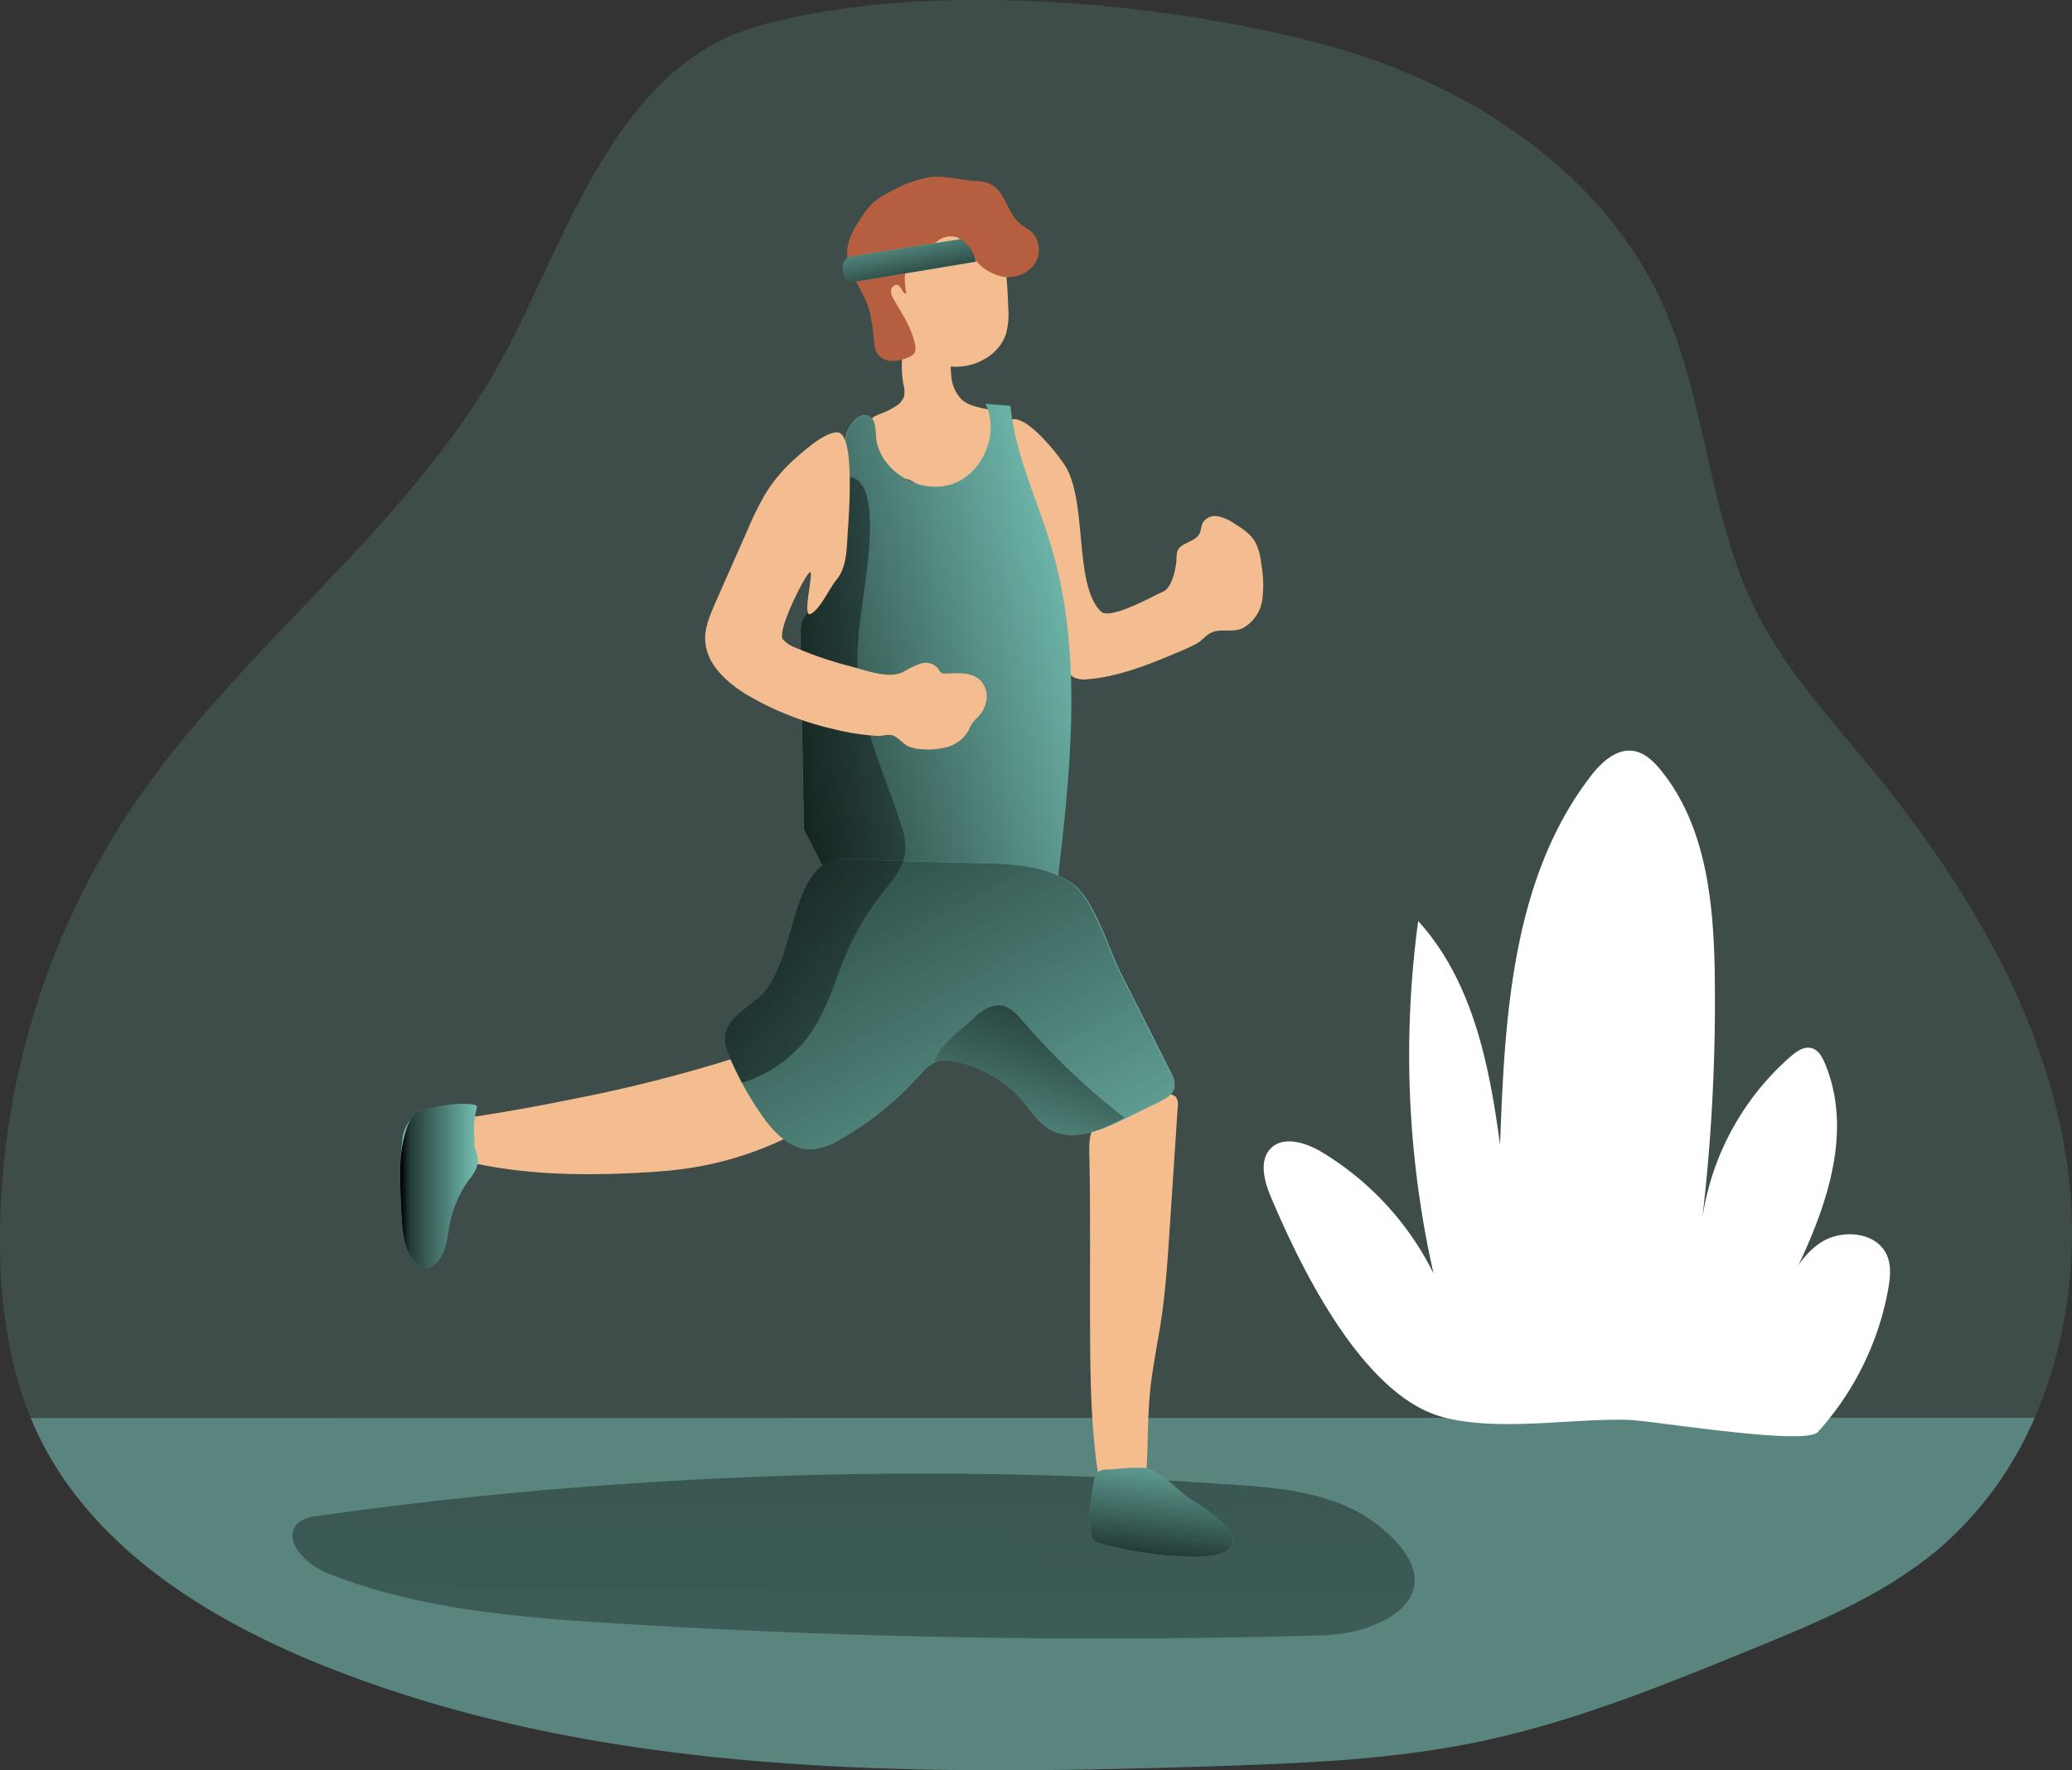 <svg id="Layer_1" data-name="Layer 1" xmlns="http://www.w3.org/2000/svg" xmlns:xlink="http://www.w3.org/1999/xlink" viewBox="0 0 430.22 367.65"><rect x="0" y="0" width="430.22" height="367.65" fill="#333333" stroke="none"/><defs><linearGradient id="linear-gradient" x1="181.8" y1="20.48" x2="178.96" y2="572.62" gradientUnits="userSpaceOnUse"><stop offset="0.01"/><stop offset="0.13" stop-opacity="0.69"/><stop offset="1" stop-opacity="0"/></linearGradient><linearGradient id="linear-gradient-2" x1="242.92" y1="346.23" x2="246.24" y2="318.72" xlink:href="#linear-gradient"/><linearGradient id="linear-gradient-3" x1="86" y1="266.33" x2="102.18" y2="266.33" xlink:href="#linear-gradient"/><linearGradient id="linear-gradient-4" x1="149.93" y1="170.65" x2="232.47" y2="147.41" xlink:href="#linear-gradient"/><linearGradient id="linear-gradient-5" x1="160.79" y1="167.09" x2="230.99" y2="296.11" xlink:href="#linear-gradient"/><linearGradient id="linear-gradient-6" x1="97.81" y1="170.43" x2="257.51" y2="196.68" xlink:href="#linear-gradient"/><linearGradient id="linear-gradient-7" x1="192.84" y1="80.9" x2="189.64" y2="64.77" xlink:href="#linear-gradient"/><linearGradient id="linear-gradient-8" x1="235.24" y1="215.97" x2="208.92" y2="258.66" xlink:href="#linear-gradient"/></defs><title>Jogging</title><path d="M425.35,314.49a74.25,74.25,0,0,1-19.89,27.2c-11.27,9.54-25.18,15.28-38.84,20.86-18.33,7.49-36.76,15-56.13,19.1-18.19,3.85-36.88,4.59-55.47,5.19-62.72,2-127.44,2.33-185.63-21.16C45.48,356,22,341.21,10.83,318c-.55-1.14-1.06-2.29-1.54-3.46-4.9-11.91-6.47-25.07-6.39-38a161.56,161.56,0,0,1,27.64-89.17C51.9,155.82,84,132.52,103.94,100.1c15.23-24.77,24.44-65.33,55.83-74.45,34.31-10,84.78-5.35,118.49,3.77,29.12,7.89,57,25.83,69.61,53.24,9.41,20.46,9.64,44.31,19.72,64.44,6.12,12.21,15.53,22.38,24.18,32.94,19,23.24,35.2,49.93,40,79.58C434.78,278,432.76,297.6,425.35,314.49Z" transform="translate(-2.9 -20.05)" fill="#74c0b3" opacity="0.18" style="isolation:isolate"/><path d="M425.35,314.49a74.25,74.25,0,0,1-19.89,27.2c-11.27,9.54-25.18,15.28-38.84,20.86-18.33,7.49-36.76,15-56.13,19.1-18.19,3.85-36.88,4.59-55.47,5.19-62.72,2-127.44,2.33-185.63-21.16C45.48,356,22,341.21,10.83,318c-.55-1.14-1.06-2.29-1.54-3.46Z" transform="translate(-2.9 -20.05)" fill="#74c0b3" opacity="0.49" style="isolation:isolate"/><path d="M68.87,334.88a7.44,7.44,0,0,0-4.06,1.44c-3.53,3.22,1.44,8.58,5.88,10.36,18.63,7.46,39,9.18,59,10.44q73.8,4.65,147.82,2.55c12.65-.36,26.64-8.21,14.41-20.35C281.8,329.24,267.7,329,254.44,328.09A894.41,894.41,0,0,0,135.93,328Q102.29,330.15,68.87,334.88Z" transform="translate(-2.9 -20.05)" fill="url(#linear-gradient)"/><path d="M223.83,116.42c4.45,6.59,2.51,21.09,6,28.21a7.7,7.7,0,0,0,1.67,2.42c2,1.79,10.6-3.14,12.85-4.11,1.81-.78,2.56-4.19,2.82-6.4a9.3,9.3,0,0,1,.15-1.91c.62-1.93,3.67-1.93,4.62-3.73.37-.7.34-1.57.7-2.28a3,3,0,0,1,3.07-1.36,8.69,8.69,0,0,1,3.26,1.38c1.81,1.1,3.67,2.31,4.67,4.17a12.5,12.5,0,0,1,1.13,4.3,24.09,24.09,0,0,1,.24,7.38,8.07,8.07,0,0,1-3.95,5.95c-2.2,1.12-4.78,0-6.79,1.06-1,.49-1.8,1.58-2.79,2.14a30.51,30.51,0,0,1-3.37,1.6c-6.24,2.64-12.6,5.31-19.35,5.86a5.34,5.34,0,0,1-2.81-.33,5.59,5.59,0,0,1-2.06-2.22,85.06,85.06,0,0,1-12.88-46.82C211.31,100.6,221.2,112.52,223.83,116.42Z" transform="translate(-2.9 -20.05)" fill="#f3bd8f"/><path d="M186.21,134.09l-13.27,18s-.33-3.28-.91-6.58c.21-.2.41-.4.61-.61,3.44-3.65,5.21-8.61,5.85-13.57s.24-10-.14-15a15.55,15.55,0,0,1,.45-6.63Z" transform="translate(-2.9 -20.05)" fill="#f3bd8f"/><path d="M200.4,97.84a7.87,7.87,0,0,0,2.16,5.17c2,1.78,4.95,1.68,7.42,2.66a2.25,2.25,0,0,1,.83.52,1.89,1.89,0,0,1,.37.75,6.28,6.28,0,0,1-.29,3.87c-1.35,3.73-5.76,13.42-9.5,14.74s-6.77-5.6-10.7-6.11a8.76,8.76,0,0,1-3.73-1.12,9.14,9.14,0,0,1-2.81-3.53,11.35,11.35,0,0,1-1.5-4.14,4.31,4.31,0,0,1,1.55-3.94,8.06,8.06,0,0,1,1.74-.8,16.21,16.21,0,0,0,2.73-1.37,4.18,4.18,0,0,0,1.94-2.13,5.25,5.25,0,0,0-.1-2.36,21.47,21.47,0,0,1,0-7.87,7.21,7.21,0,0,1,.71-2.22,4.45,4.45,0,0,1,6.94-1.08C200.65,91.18,200.11,94.82,200.4,97.84Z" transform="translate(-2.9 -20.05)" fill="#f3bd8f"/><path d="M212.25,84a16.14,16.14,0,0,1-.44,5.28c-1.26,4.1-5.6,6.74-9.88,6.92a8,8,0,0,1-4.09-.78,9.76,9.76,0,0,1-2-1.51c-3-2.74-5.76-6-6.67-10-.34-1.49-2.75-4.33-2.73-5.86,0-2.26,2.62-3.25,3.48-5.33a11.79,11.79,0,0,1,9.23-7c4.15-.53,8,1.56,11.06,4.17,1.52,1.3,1.29,3.87,1.48,5.83C212,78.43,212.16,81.19,212.25,84Z" transform="translate(-2.9 -20.05)" fill="#f3bd8f"/><path d="M211.13,60.94c1.16,2,1.94,4.27,3.73,5.7.73.58,1.6,1,2.29,1.63a5.29,5.29,0,0,1,.28,7,6.93,6.93,0,0,1-6.94,2.1,10.15,10.15,0,0,1-5.94-4.53c-.89-1.39-1.67-3.08-3.24-3.6a4.5,4.5,0,0,0-3.9,1c-1.12.83-2.06,1.89-3.24,2.62a13.77,13.77,0,0,0-1.95,1.2c-1.84,1.6-1.57,4.48-1.14,6.88-.77.24-.91-1.15-1.59-1.59s-1.45.21-1.57.92a3.12,3.12,0,0,0,.59,2c1.75,3.07,3.82,6.08,4.42,9.57a2.31,2.31,0,0,1-.08,1.4,2.51,2.51,0,0,1-1.51,1.09A8.5,8.5,0,0,1,188,95a3.66,3.66,0,0,1-3-1.58,5,5,0,0,1-.58-2,46.88,46.88,0,0,0-1-6.91c-1.29-4.46-5.13-8.36-4.57-13a14.37,14.37,0,0,1,2.56-5.75,17.7,17.7,0,0,1,2.7-3.55A16.26,16.26,0,0,1,187.52,60a25.32,25.32,0,0,1,8.11-3.12c3.39-.51,6.41.58,9.73.75C208.06,57.75,209.64,58.38,211.13,60.94Z" transform="translate(-2.9 -20.05)" fill="#b55f40"/><path d="M101.13,252a8.6,8.6,0,0,0-4.53,1.6,4.4,4.4,0,0,0,.33,6.56,8.05,8.05,0,0,0,2.91,1.12c11.66,2.76,23.78,2.95,35.75,2.32,3.25-.17,6.5-.4,9.72-.86a70.41,70.41,0,0,0,30.35-11.94,2.76,2.76,0,0,0,1.23-1.39,2.6,2.6,0,0,0-.2-1.52c-1.53-4.34-5.39-10.05-10-11.6-3.43-1.15-7.25,2.17-10.42,3.23a305.41,305.41,0,0,1-34.87,8.86Q111.31,250.44,101.13,252Z" transform="translate(-2.9 -20.05)" fill="#f3bd8f"/><path d="M229.23,295c.05,11.5.13,23.07,2.21,34.38a1.82,1.82,0,0,0,.48,1.11,1.86,1.86,0,0,0,1.45.23l3.95-.47a4.57,4.57,0,0,0,2.27-.68c1-.77,1.23-2.22,1.32-3.5.38-5.78.23-11.59.82-17.34.51-4.95,1.56-9.83,2.3-14.75.9-6.09,1.31-12.25,1.71-18.39l1.71-25.82a2.64,2.64,0,0,0-.35-1.86,2.48,2.48,0,0,0-2-.64A21.37,21.37,0,0,0,232,251.88c-3,2.47-3,4.74-2.91,8.39C229.34,271.83,229.18,283.4,229.23,295Z" transform="translate(-2.9 -20.05)" fill="#f5bd8d"/><path d="M232.12,325.28a2.06,2.06,0,0,0-1.54.78,4.64,4.64,0,0,0-.57,1.79c-.63,3.59-1.26,7.29-.49,10.86a2.52,2.52,0,0,0,.49,1.18,2.74,2.74,0,0,0,1.37.71,75.76,75.76,0,0,0,17,2.66,26.34,26.34,0,0,0,7-.29,6.13,6.13,0,0,0,2.2-.84,2.88,2.88,0,0,0,1.29-1.92,4.2,4.2,0,0,0-1.5-3.23,25.47,25.47,0,0,0-4.25-3.64c-1.29-.88-2.66-1.65-3.9-2.59s-2.24-1.93-3.38-2.88a27.18,27.18,0,0,0-2.79-2,6.88,6.88,0,0,0-1.75-.84,7.82,7.82,0,0,0-2.16-.17c-1.68,0-3.36.14-5,.3C233.58,325.23,232.82,325.18,232.12,325.28Z" transform="translate(-2.9 -20.05)" fill="#74c0b3"/><path d="M102.16,261.45A7.73,7.73,0,0,1,100.3,265a23.75,23.75,0,0,0-4.08,9.47c-.55,2.92-.75,6.32-3.1,8.15a2.85,2.85,0,0,1-1.87.69,3,3,0,0,1-1.82-.85c-2.34-2-2.83-5.44-3.06-8.53s-.35-6-.36-9c0-.66,0-1.34,0-2v0a25.58,25.58,0,0,1,1.48-9,10.32,10.32,0,0,1,.62-1.3A4.52,4.52,0,0,1,89.62,251a6.68,6.68,0,0,1,2.21-.72c3.12-.65,6.32-1.3,9.48-.83a.87.87,0,0,1,.56.26.84.84,0,0,1,0,.59,16.91,16.91,0,0,0-.49,5.77,7.83,7.83,0,0,1,0,2.16A7.57,7.57,0,0,1,102.16,261.45Z" transform="translate(-2.9 -20.05)" fill="#74c0b3"/><path d="M232.12,325.28a2.06,2.06,0,0,0-1.54.78,4.64,4.64,0,0,0-.57,1.79c-.63,3.59-1.26,7.29-.49,10.86a2.52,2.52,0,0,0,.49,1.18,2.74,2.74,0,0,0,1.37.71,75.76,75.76,0,0,0,17,2.66,26.34,26.34,0,0,0,7-.29,6.13,6.13,0,0,0,2.2-.84,2.88,2.88,0,0,0,1.29-1.92,4.2,4.2,0,0,0-1.5-3.23,25.47,25.47,0,0,0-4.25-3.64c-1.29-.88-2.66-1.65-3.9-2.59s-2.24-1.93-3.38-2.88a27.18,27.18,0,0,0-2.79-2,6.88,6.88,0,0,0-1.75-.84,7.82,7.82,0,0,0-2.16-.17c-1.68,0-3.36.14-5,.3C233.58,325.23,232.82,325.18,232.12,325.28Z" transform="translate(-2.9 -20.05)" fill="url(#linear-gradient-2)"/><path d="M102.16,261.45A7.73,7.73,0,0,1,100.3,265a23.75,23.75,0,0,0-4.08,9.47c-.55,2.92-.75,6.32-3.1,8.15a2.85,2.85,0,0,1-1.87.69,3,3,0,0,1-1.82-.85c-2.34-2-2.83-5.44-3.06-8.53s-.35-6-.36-9c0-.66,0-1.34,0-2v0a25.58,25.58,0,0,1,1.48-9,10.32,10.32,0,0,1,.62-1.3A4.52,4.52,0,0,1,89.62,251a6.68,6.68,0,0,1,2.21-.72c3.12-.65,6.32-1.3,9.48-.83a.87.87,0,0,1,.56.26.84.84,0,0,1,0,.59,16.91,16.91,0,0,0-.49,5.77,7.83,7.83,0,0,1,0,2.16A7.57,7.57,0,0,1,102.16,261.45Z" transform="translate(-2.9 -20.05)" fill="url(#linear-gradient-3)"/><path d="M88.11,252.64a10.32,10.32,0,0,0-.62,1.3,25.58,25.58,0,0,0-1.48,9,44.35,44.35,0,0,1,.39-5.76A7.78,7.78,0,0,1,88.11,252.64Z" transform="translate(-2.9 -20.05)" fill="#74c0b3"/><path d="M222.52,202.77a4.94,4.94,0,0,1-.69,2.32,4.62,4.62,0,0,1-3.36,1.42c-12.95,1.37-25.8-3.66-38.83-3.46a22.77,22.77,0,0,1-5.21-.34l.35-.67-5-9.76q-.34-20-.69-39.95a9.73,9.73,0,0,1,.35-3.36,10.18,10.18,0,0,1,2.58-3.43c.21-.2.41-.4.61-.61,3.44-3.65,5.21-8.61,5.85-13.57s.24-10-.14-15a15.55,15.55,0,0,1,.45-6.63c.61-1.65,2.61-4.29,4.61-3.24,1.61.85,1.18,4,1.54,5.5,1.58,6.56,9.44,10.78,15.78,8.52s9.73-10.53,6.8-16.6l5.19.43c.93,10.13,5.57,19.47,8.46,29.22C227.8,155.85,225.19,179.69,222.52,202.77Z" transform="translate(-2.9 -20.05)" fill="#74c0b3"/><path d="M222.63,201.85c0,.3-.08.61-.11.92a4.94,4.94,0,0,1-.69,2.32,4.62,4.62,0,0,1-3.36,1.42c-10.28,1.08-20.5-1.86-30.8-3a63.36,63.36,0,0,0-8-.44,22.77,22.77,0,0,1-5.21-.34l.35-.67-1.1-2.16-3.89-7.6q-.34-20-.69-39.95a9.73,9.73,0,0,1,.35-3.36,10.18,10.18,0,0,1,2.58-3.43c.21-.2.41-.4.61-.61,3.44-3.65,5.21-8.61,5.85-13.57a62.6,62.6,0,0,0,.06-12.32c-.06-.9-.13-1.78-.2-2.67a15.55,15.55,0,0,1,.45-6.63c.61-1.65,2.61-4.29,4.61-3.24,1.61.85,1.18,4,1.54,5.5,1.58,6.56,9.44,10.78,15.78,8.52s9.73-10.53,6.8-16.6l5.19.43c.93,10.13,5.57,19.47,8.46,29.22C227.71,155.55,225.25,179.05,222.63,201.85Z" transform="translate(-2.9 -20.05)" fill="url(#linear-gradient-4)"/><path d="M159.65,227.78c-2.68,2.23-6.18,4.44-6.28,7.94a9.24,9.24,0,0,0,1,3.82,67.77,67.77,0,0,0,6.73,12.13c2.49,3.58,6,7.22,10.33,7.06a13,13,0,0,0,5.78-2,64.18,64.18,0,0,0,16.05-12.77c1.39-1.52,2.85-3.2,4.87-3.62a7.6,7.6,0,0,1,3.11.14,25.1,25.1,0,0,1,14.12,8.4c1.63,1.94,3,4.18,5.17,5.53,4.68,2.93,10.75.53,15.7-1.9l7.39-3.63c1.33-.65,2.81-1.48,3.14-2.92a5,5,0,0,0-.79-3.29q-5.14-10.28-10.34-20.53c-2.64-5.21-5.54-15.62-10.41-18.85-5.27-3.49-12-3.78-18.29-4l-20.54-.56c-3.57-.11-8.72-1.1-12,.71C166.69,203.63,167.61,222.31,159.65,227.78Z" transform="translate(-2.9 -20.05)" fill="#74c0b3"/><path d="M246.73,245.94c-.32,1.44-1.8,2.27-3.13,2.93l-7.39,3.62a45.19,45.19,0,0,1-4.36,1.91c-3.88,1.44-8,2.1-11.34,0-2.15-1.34-3.54-3.59-5.17-5.53a25.12,25.12,0,0,0-14.12-8.41,8,8,0,0,0-3.11-.13,5,5,0,0,0-1.21.42,13.42,13.42,0,0,0-3.66,3.21,64.37,64.37,0,0,1-16.05,12.76,13.1,13.1,0,0,1-5.78,2c-4.35.16-7.84-3.49-10.33-7.06a67.41,67.41,0,0,1-4.16-6.79q-1.39-2.61-2.57-5.34a9.09,9.09,0,0,1-1-3.82c.1-3.5,3.6-5.7,6.28-7.94,7.72-5.3,7.09-23.05,14-27.9.21-.15.43-.28.65-.41,3.32-1.81,8.47-.82,12-.71l4,.11,16.5.45c5.32.14,10.92.37,15.71,2.53a17.43,17.43,0,0,1,2.57,1.42c4.86,3.23,7.77,13.64,10.41,18.85q5.19,10.24,10.34,20.53A5.09,5.09,0,0,1,246.73,245.94Z" transform="translate(-2.9 -20.05)" fill="url(#linear-gradient-5)"/><path d="M190.88,196.87a8.43,8.43,0,0,1-.46,2,17,17,0,0,1-2.75,4.62L186,205.65a54.32,54.32,0,0,0-7.13,11.86c-2.44,5.56-4,11.6-7.35,16.67a26.77,26.77,0,0,1-14.26,10.62l-.3.08q-1.39-2.61-2.57-5.34a9.09,9.09,0,0,1-1-3.82c.1-3.5,3.6-5.7,6.28-7.94,7.72-5.3,7.09-23.05,14-27.9l-3.89-7.6q-.34-20-.69-39.95a9.73,9.73,0,0,1,.35-3.36,10.18,10.18,0,0,1,2.58-3.43c.21-.2.41-.4.61-.61,3.44-3.65,5.21-8.61,5.85-13.57a62.6,62.6,0,0,0,.06-12.32c.29,0,.58,0,.86.07,5.9.79,3.92,15.72,3.4,20.06-.81,6.74-2.18,13.47-1.83,20.24.56,11,5.55,21.18,8.93,31.65A14.54,14.54,0,0,1,190.88,196.87Z" transform="translate(-2.9 -20.05)" fill="url(#linear-gradient-6)"/><path d="M161.69,122.83a66.75,66.75,0,0,0-3.52,7.15l-6.8,15.39c-1,2.36-2.1,4.81-2.06,7.38.1,5.44,4.95,9.52,9.7,12.18a64,64,0,0,0,17.05,6.55,48.38,48.38,0,0,0,9.19,1.4c1,0,2-.4,2.9-.13,1.26.37,2.17,1.72,3.34,2.29a7.68,7.68,0,0,0,2.77.59,14.88,14.88,0,0,0,5.4-.47,7.34,7.34,0,0,0,4.23-3.22,18,18,0,0,1,.92-1.74,13.62,13.62,0,0,1,1.15-1.26,6.53,6.53,0,0,0,1.8-3.84,4.75,4.75,0,0,0-1.45-3.9c-1.84-1.65-4.63-1.32-7.1-1.27a1.45,1.45,0,0,1-.83-.14c-.34-.19-.49-.59-.7-.92a3.35,3.35,0,0,0-3.64-1,20.11,20.11,0,0,0-3.63,1.73c-3.1,1.51-7.61-.33-10.8-1.14a79.78,79.78,0,0,1-11.47-3.88,6.62,6.62,0,0,1-2.66-1.72c-1.31-1.63,4-12.25,5.4-13.84s-1.61,9.36.31,8.54,4-5.46,5.36-7.06c1.8-2.14,2.1-5.14,2.25-7.95.19-3.5,1.93-22.46-2-22.7-2.54-.16-6.88,3.77-8.67,5.32A32.11,32.11,0,0,0,161.69,122.83Z" transform="translate(-2.9 -20.05)" fill="#f3bd8f"/><path d="M205.5,74.4l-24.94,4.14a2.16,2.16,0,0,1-2.49-1.81l-.15-1a2.15,2.15,0,0,1,1.8-2.44l22.54-3.6h0a7,7,0,0,1,2.85,3.62Z" transform="translate(-2.9 -20.05)" fill="#74c0b3"/><path d="M205.5,74.4l-24.94,4.14a2.16,2.16,0,0,1-2.49-1.81l-.15-1a2.15,2.15,0,0,1,1.8-2.44l22.72-3.58.42.33a7.4,7.4,0,0,1,2.64,4.39Z" transform="translate(-2.9 -20.05)" fill="url(#linear-gradient-7)"/><path d="M236.37,252.18c-1.5.76-3,1.51-4.52,2.22-3.88,1.44-8,2.1-11.34,0-2.15-1.34-3.54-3.59-5.17-5.53a25.12,25.12,0,0,0-14.12-8.41,8,8,0,0,0-3.11-.13,5,5,0,0,0-1.21.42c.73-3.39,5.28-6.52,7.61-8.75,1.82-1.75,4.1-3.58,6.57-3.07,1.74.36,3,1.82,4.17,3.17A146,146,0,0,0,236.37,252.18Z" transform="translate(-2.9 -20.05)" fill="url(#linear-gradient-8)"/><path d="M266.74,268.52c-1.4-3.31-2.47-7.6.12-10.09s7.17-1.11,10.39.82a61,61,0,0,1,23.3,25.26,206.31,206.31,0,0,1-3.18-73.18c11.3,12.4,14.78,29.88,17,46.5.93-26.69,2.51-55.29,18.74-76.5,2.23-2.92,5.4-5.91,9-5.32,2.3.37,4.11,2.12,5.58,3.92,9.58,11.7,11.07,27.9,11.26,43a389.94,389.94,0,0,1-2.93,53,55.28,55.28,0,0,1,18.79-36.57c1.17-1,2.62-2,4.12-1.67s2.32,1.83,2.9,3.22c6.81,16.37-1.58,34.75-9.81,50.47,2.07-5,4.37-10.24,8.85-13.23s11.81-2.28,13.87,2.69c.89,2.16.63,4.62.22,6.92a60.22,60.22,0,0,1-14.6,29.67c-2.67,2.94-34.25-2.36-39.42-2.51-12-.34-26.94,2.52-38.52-.6C285.77,309.85,272.83,283,266.74,268.52Z" transform="translate(-2.9 -20.05)" fill="#fff"/></svg>